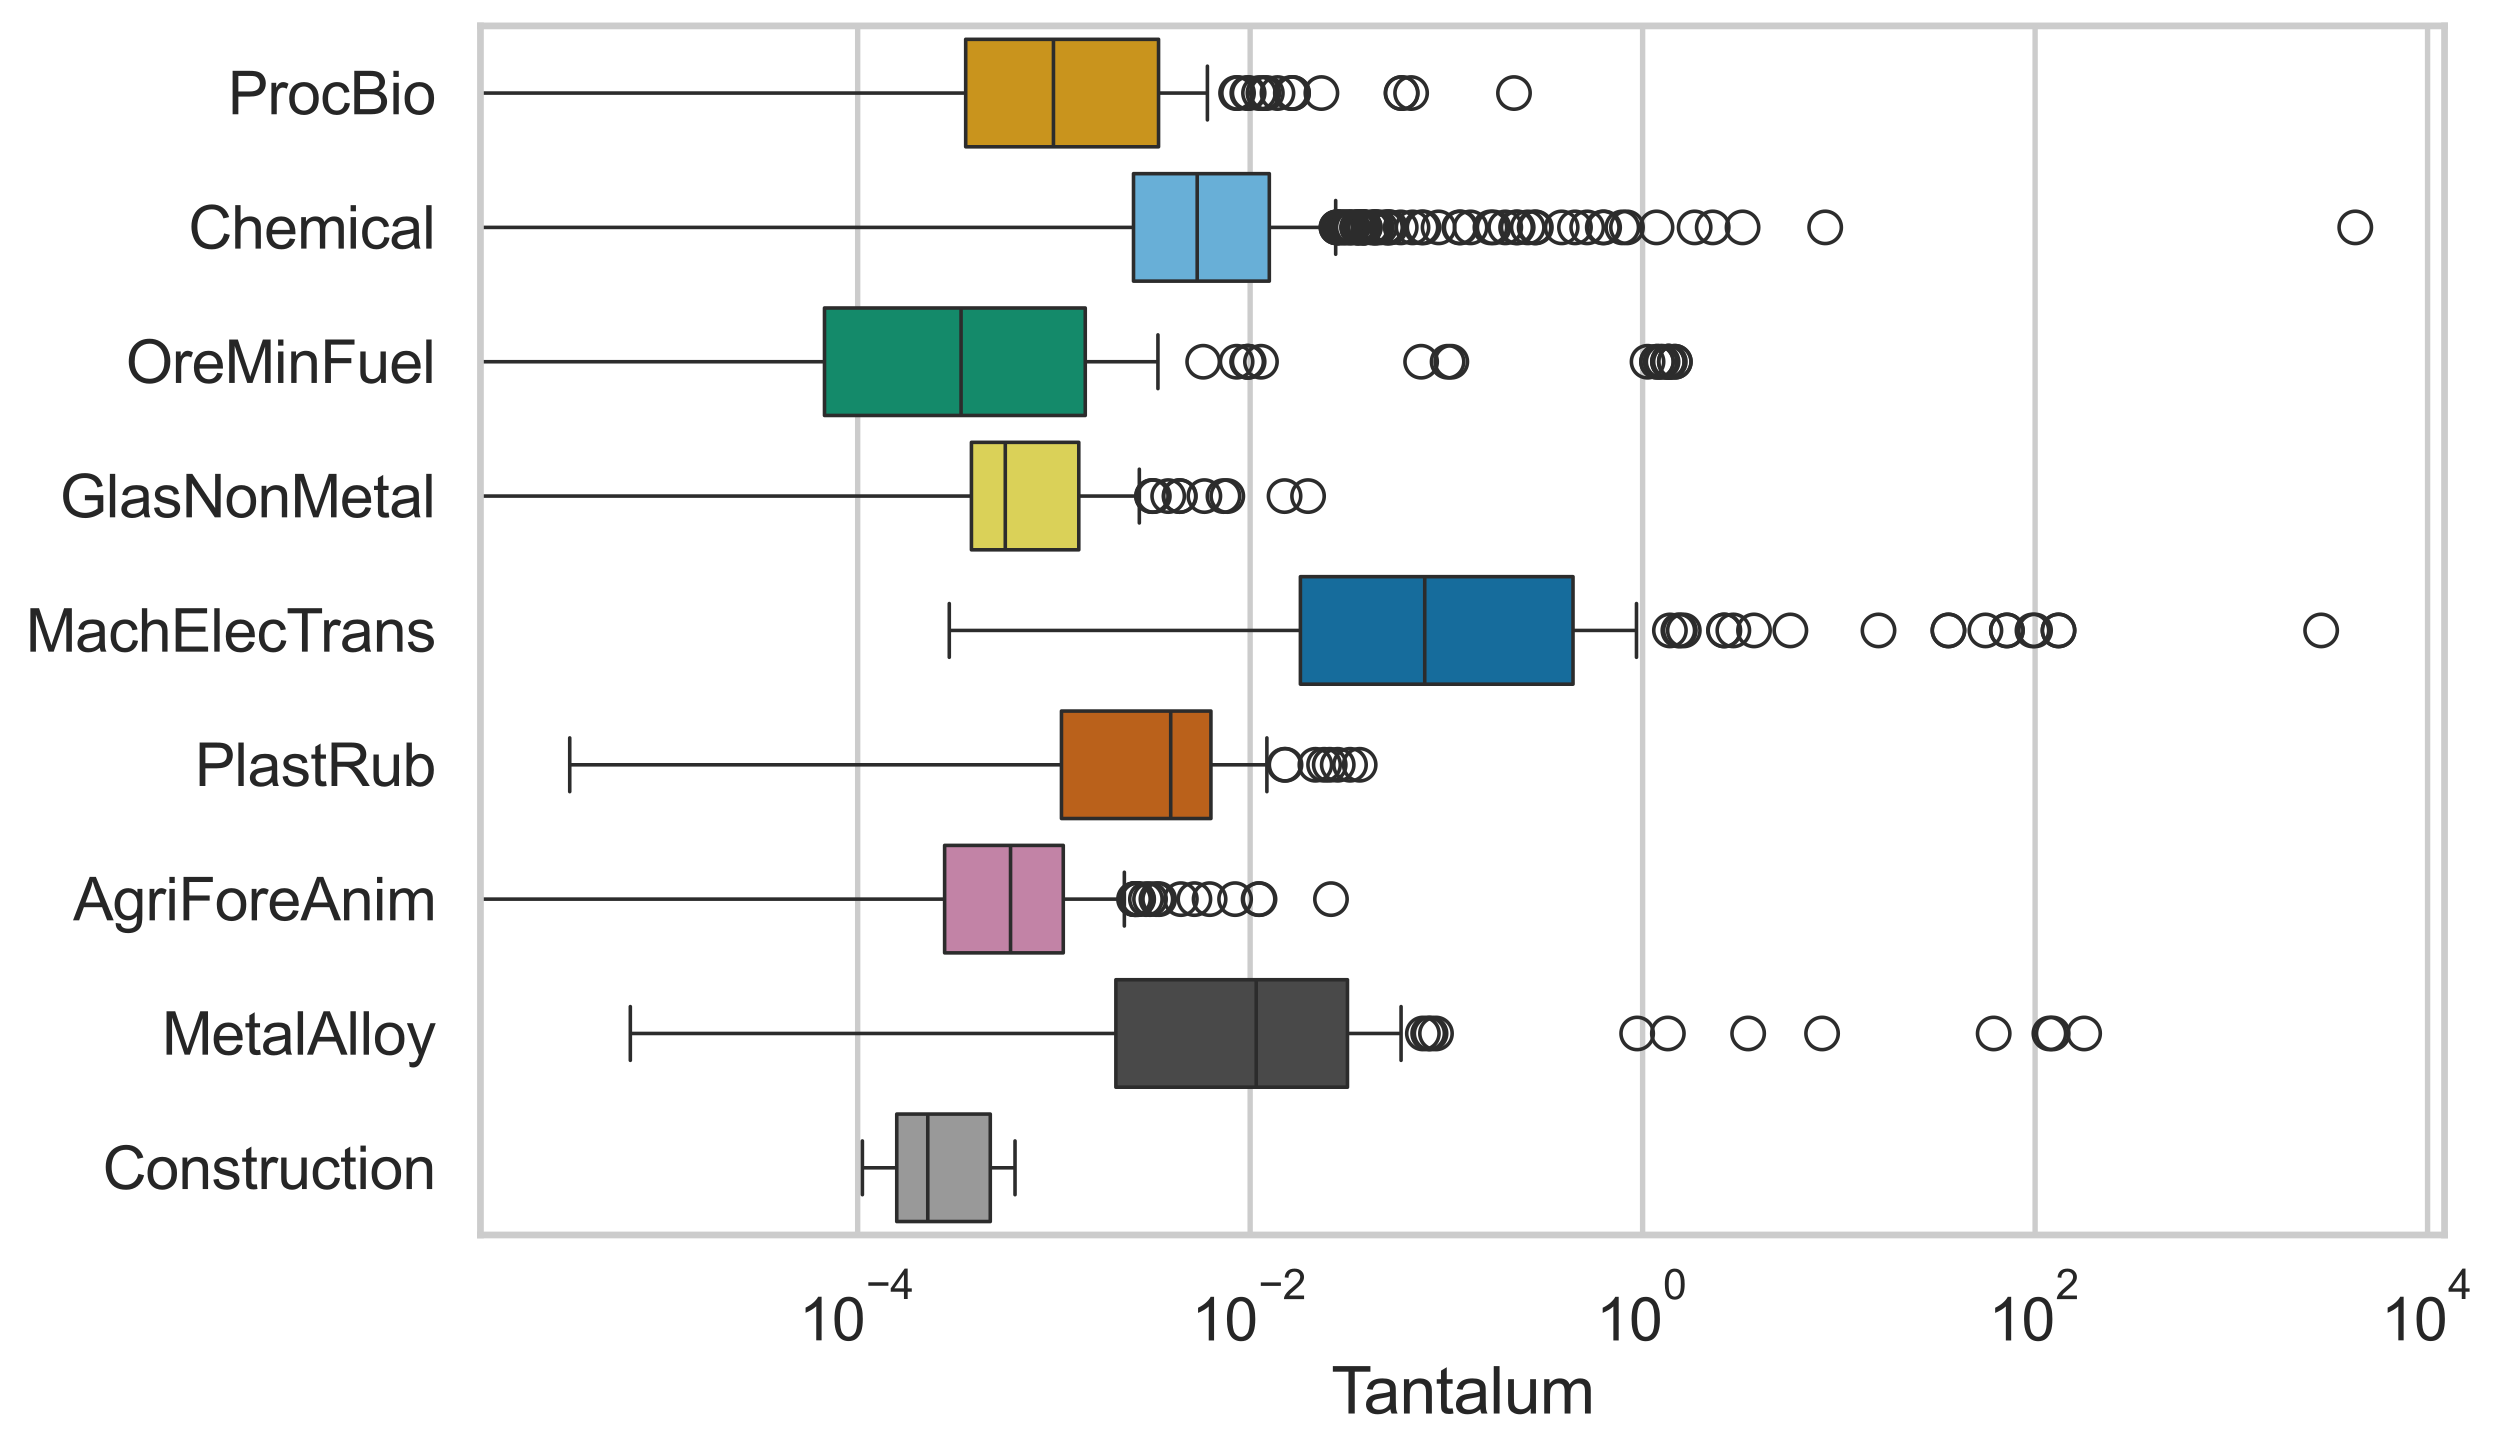 <?xml version="1.0" encoding="utf-8" standalone="no"?>
<!DOCTYPE svg PUBLIC "-//W3C//DTD SVG 1.1//EN"
  "http://www.w3.org/Graphics/SVG/1.1/DTD/svg11.dtd">
<svg xmlns:xlink="http://www.w3.org/1999/xlink" width="695.68pt" height="404.121pt" viewBox="0 0 695.68 404.121" xmlns="http://www.w3.org/2000/svg" version="1.1">
 <defs>
  <style type="text/css">*{stroke-linejoin: round; stroke-linecap: butt}</style>
 </defs>
 <g id="figure_1">
  <g id="patch_1">
   <path d="M 0 404.121 
L 695.68 404.121 
L 695.68 0 
L 0 0 
z
" style="fill: #ffffff"/>
  </g>
  <g id="axes_1">
   <g id="patch_2">
    <path d="M 133.697 343.665 
L 680.25 343.665 
L 680.25 7.2 
L 133.697 7.2 
z
" style="fill: #ffffff"/>
   </g>
   <g id="matplotlib.axis_1">
    <g id="xtick_1">
     <g id="line2d_1">
      <path d="M 238.667 343.665 
L 238.667 7.2 
" clip-path="url(#p4970cc3a38)" style="fill: none; stroke: #cccccc; stroke-width: 1.5; stroke-linecap: round"/>
     </g>
     <g id="text_1">
      <!-- $\mathdefault{10^{-4}}$ -->
      <g style="fill: #262626" transform="translate(222.332 373.015) scale(0.165 -0.165)">
       <defs>
        <path id="ArialMT-31" d="M 2384 0 
L 1822 0 
L 1822 3584 
Q 1619 3391 1289 3197 
Q 959 3003 697 2906 
L 697 3450 
Q 1169 3672 1522 3987 
Q 1875 4303 2022 4600 
L 2384 4600 
L 2384 0 
z
" transform="scale(0.016)"/>
        <path id="ArialMT-30" d="M 266 2259 
Q 266 3072 433 3567 
Q 600 4063 929 4331 
Q 1259 4600 1759 4600 
Q 2128 4600 2406 4451 
Q 2684 4303 2865 4023 
Q 3047 3744 3150 3342 
Q 3253 2941 3253 2259 
Q 3253 1453 3087 958 
Q 2922 463 2592 192 
Q 2263 -78 1759 -78 
Q 1097 -78 719 397 
Q 266 969 266 2259 
z
M 844 2259 
Q 844 1131 1108 757 
Q 1372 384 1759 384 
Q 2147 384 2411 759 
Q 2675 1134 2675 2259 
Q 2675 3391 2411 3762 
Q 2147 4134 1753 4134 
Q 1366 4134 1134 3806 
Q 844 3388 844 2259 
z
" transform="scale(0.016)"/>
        <path id="ArialMT-2212" d="M 3381 1997 
L 356 1997 
L 356 2522 
L 3381 2522 
L 3381 1997 
z
" transform="scale(0.016)"/>
        <path id="ArialMT-34" d="M 2069 0 
L 2069 1097 
L 81 1097 
L 81 1613 
L 2172 4581 
L 2631 4581 
L 2631 1613 
L 3250 1613 
L 3250 1097 
L 2631 1097 
L 2631 0 
L 2069 0 
z
M 2069 1613 
L 2069 3678 
L 634 1613 
L 2069 1613 
z
" transform="scale(0.016)"/>
       </defs>
       <use xlink:href="#ArialMT-31" transform="translate(0 0.202)"/>
       <use xlink:href="#ArialMT-30" transform="translate(55.615 0.202)"/>
       <use xlink:href="#ArialMT-2212" transform="translate(112.973 69.895) scale(0.7)"/>
       <use xlink:href="#ArialMT-34" transform="translate(153.852 69.895) scale(0.7)"/>
      </g>
     </g>
    </g>
    <g id="xtick_2">
     <g id="line2d_2">
      <path d="M 347.882 343.665 
L 347.882 7.2 
" clip-path="url(#p4970cc3a38)" style="fill: none; stroke: #cccccc; stroke-width: 1.5; stroke-linecap: round"/>
     </g>
     <g id="text_2">
      <!-- $\mathdefault{10^{-2}}$ -->
      <g style="fill: #262626" transform="translate(331.547 373.18) scale(0.165 -0.165)">
       <defs>
        <path id="ArialMT-32" d="M 3222 541 
L 3222 0 
L 194 0 
Q 188 203 259 391 
Q 375 700 629 1000 
Q 884 1300 1366 1694 
Q 2113 2306 2375 2664 
Q 2638 3022 2638 3341 
Q 2638 3675 2398 3904 
Q 2159 4134 1775 4134 
Q 1369 4134 1125 3890 
Q 881 3647 878 3216 
L 300 3275 
Q 359 3922 746 4261 
Q 1134 4600 1788 4600 
Q 2447 4600 2831 4234 
Q 3216 3869 3216 3328 
Q 3216 3053 3103 2787 
Q 2991 2522 2730 2228 
Q 2469 1934 1863 1422 
Q 1356 997 1212 845 
Q 1069 694 975 541 
L 3222 541 
z
" transform="scale(0.016)"/>
       </defs>
       <use xlink:href="#ArialMT-31" transform="translate(0 0.994)"/>
       <use xlink:href="#ArialMT-30" transform="translate(55.615 0.994)"/>
       <use xlink:href="#ArialMT-2212" transform="translate(112.973 70.688) scale(0.7)"/>
       <use xlink:href="#ArialMT-32" transform="translate(153.852 70.688) scale(0.7)"/>
      </g>
     </g>
    </g>
    <g id="xtick_3">
     <g id="line2d_3">
      <path d="M 457.097 343.665 
L 457.097 7.2 
" clip-path="url(#p4970cc3a38)" style="fill: none; stroke: #cccccc; stroke-width: 1.5; stroke-linecap: round"/>
     </g>
     <g id="text_3">
      <!-- $\mathdefault{10^{0}}$ -->
      <g style="fill: #262626" transform="translate(444.145 373.18) scale(0.165 -0.165)">
       <use xlink:href="#ArialMT-31" transform="translate(0 0.994)"/>
       <use xlink:href="#ArialMT-30" transform="translate(55.615 0.994)"/>
       <use xlink:href="#ArialMT-30" transform="translate(112.973 70.688) scale(0.7)"/>
      </g>
     </g>
    </g>
    <g id="xtick_4">
     <g id="line2d_4">
      <path d="M 566.312 343.665 
L 566.312 7.2 
" clip-path="url(#p4970cc3a38)" style="fill: none; stroke: #cccccc; stroke-width: 1.5; stroke-linecap: round"/>
     </g>
     <g id="text_4">
      <!-- $\mathdefault{10^{2}}$ -->
      <g style="fill: #262626" transform="translate(553.36 373.18) scale(0.165 -0.165)">
       <use xlink:href="#ArialMT-31" transform="translate(0 0.994)"/>
       <use xlink:href="#ArialMT-30" transform="translate(55.615 0.994)"/>
       <use xlink:href="#ArialMT-32" transform="translate(112.973 70.688) scale(0.7)"/>
      </g>
     </g>
    </g>
    <g id="xtick_5">
     <g id="line2d_5">
      <path d="M 675.527 343.665 
L 675.527 7.2 
" clip-path="url(#p4970cc3a38)" style="fill: none; stroke: #cccccc; stroke-width: 1.5; stroke-linecap: round"/>
     </g>
     <g id="text_5">
      <!-- $\mathdefault{10^{4}}$ -->
      <g style="fill: #262626" transform="translate(662.575 373.015) scale(0.165 -0.165)">
       <use xlink:href="#ArialMT-31" transform="translate(0 0.202)"/>
       <use xlink:href="#ArialMT-30" transform="translate(55.615 0.202)"/>
       <use xlink:href="#ArialMT-34" transform="translate(112.973 69.895) scale(0.7)"/>
      </g>
     </g>
    </g>
    <g id="text_6">
     <!-- Tantalum -->
     <g style="fill: #262626" transform="translate(370.462 393.344) scale(0.18 -0.18)">
      <defs>
       <path id="ArialMT-54" d="M 1659 0 
L 1659 4041 
L 150 4041 
L 150 4581 
L 3781 4581 
L 3781 4041 
L 2266 4041 
L 2266 0 
L 1659 0 
z
" transform="scale(0.016)"/>
       <path id="ArialMT-61" d="M 2588 409 
Q 2275 144 1986 34 
Q 1697 -75 1366 -75 
Q 819 -75 525 192 
Q 231 459 231 875 
Q 231 1119 342 1320 
Q 453 1522 633 1644 
Q 813 1766 1038 1828 
Q 1203 1872 1538 1913 
Q 2219 1994 2541 2106 
Q 2544 2222 2544 2253 
Q 2544 2597 2384 2738 
Q 2169 2928 1744 2928 
Q 1347 2928 1158 2789 
Q 969 2650 878 2297 
L 328 2372 
Q 403 2725 575 2942 
Q 747 3159 1072 3276 
Q 1397 3394 1825 3394 
Q 2250 3394 2515 3294 
Q 2781 3194 2906 3042 
Q 3031 2891 3081 2659 
Q 3109 2516 3109 2141 
L 3109 1391 
Q 3109 606 3145 398 
Q 3181 191 3288 0 
L 2700 0 
Q 2613 175 2588 409 
z
M 2541 1666 
Q 2234 1541 1622 1453 
Q 1275 1403 1131 1340 
Q 988 1278 909 1158 
Q 831 1038 831 891 
Q 831 666 1001 516 
Q 1172 366 1500 366 
Q 1825 366 2078 508 
Q 2331 650 2450 897 
Q 2541 1088 2541 1459 
L 2541 1666 
z
" transform="scale(0.016)"/>
       <path id="ArialMT-6e" d="M 422 0 
L 422 3319 
L 928 3319 
L 928 2847 
Q 1294 3394 1984 3394 
Q 2284 3394 2536 3286 
Q 2788 3178 2913 3003 
Q 3038 2828 3088 2588 
Q 3119 2431 3119 2041 
L 3119 0 
L 2556 0 
L 2556 2019 
Q 2556 2363 2490 2533 
Q 2425 2703 2258 2804 
Q 2091 2906 1866 2906 
Q 1506 2906 1245 2678 
Q 984 2450 984 1813 
L 984 0 
L 422 0 
z
" transform="scale(0.016)"/>
       <path id="ArialMT-74" d="M 1650 503 
L 1731 6 
Q 1494 -44 1306 -44 
Q 1000 -44 831 53 
Q 663 150 594 308 
Q 525 466 525 972 
L 525 2881 
L 113 2881 
L 113 3319 
L 525 3319 
L 525 4141 
L 1084 4478 
L 1084 3319 
L 1650 3319 
L 1650 2881 
L 1084 2881 
L 1084 941 
Q 1084 700 1114 631 
Q 1144 563 1211 522 
Q 1278 481 1403 481 
Q 1497 481 1650 503 
z
" transform="scale(0.016)"/>
       <path id="ArialMT-6c" d="M 409 0 
L 409 4581 
L 972 4581 
L 972 0 
L 409 0 
z
" transform="scale(0.016)"/>
       <path id="ArialMT-75" d="M 2597 0 
L 2597 488 
Q 2209 -75 1544 -75 
Q 1250 -75 995 37 
Q 741 150 617 320 
Q 494 491 444 738 
Q 409 903 409 1263 
L 409 3319 
L 972 3319 
L 972 1478 
Q 972 1038 1006 884 
Q 1059 663 1231 536 
Q 1403 409 1656 409 
Q 1909 409 2131 539 
Q 2353 669 2445 892 
Q 2538 1116 2538 1541 
L 2538 3319 
L 3100 3319 
L 3100 0 
L 2597 0 
z
" transform="scale(0.016)"/>
       <path id="ArialMT-6d" d="M 422 0 
L 422 3319 
L 925 3319 
L 925 2853 
Q 1081 3097 1340 3245 
Q 1600 3394 1931 3394 
Q 2300 3394 2536 3241 
Q 2772 3088 2869 2813 
Q 3263 3394 3894 3394 
Q 4388 3394 4653 3120 
Q 4919 2847 4919 2278 
L 4919 0 
L 4359 0 
L 4359 2091 
Q 4359 2428 4304 2576 
Q 4250 2725 4106 2815 
Q 3963 2906 3769 2906 
Q 3419 2906 3187 2673 
Q 2956 2441 2956 1928 
L 2956 0 
L 2394 0 
L 2394 2156 
Q 2394 2531 2256 2718 
Q 2119 2906 1806 2906 
Q 1569 2906 1367 2781 
Q 1166 2656 1075 2415 
Q 984 2175 984 1722 
L 984 0 
L 422 0 
z
" transform="scale(0.016)"/>
      </defs>
      <use xlink:href="#ArialMT-54"/>
      <use xlink:href="#ArialMT-61" transform="translate(49.959 0)"/>
      <use xlink:href="#ArialMT-6e" transform="translate(105.574 0)"/>
      <use xlink:href="#ArialMT-74" transform="translate(161.189 0)"/>
      <use xlink:href="#ArialMT-61" transform="translate(188.973 0)"/>
      <use xlink:href="#ArialMT-6c" transform="translate(244.588 0)"/>
      <use xlink:href="#ArialMT-75" transform="translate(266.805 0)"/>
      <use xlink:href="#ArialMT-6d" transform="translate(322.42 0)"/>
     </g>
    </g>
   </g>
   <g id="matplotlib.axis_2">
    <g id="ytick_1">
     <g id="text_7">
      <!-- ProcBio -->
      <g style="fill: #262626" transform="translate(63.424 31.798) scale(0.165 -0.165)">
       <defs>
        <path id="ArialMT-50" d="M 494 0 
L 494 4581 
L 2222 4581 
Q 2678 4581 2919 4538 
Q 3256 4481 3484 4323 
Q 3713 4166 3852 3881 
Q 3991 3597 3991 3256 
Q 3991 2672 3619 2267 
Q 3247 1863 2275 1863 
L 1100 1863 
L 1100 0 
L 494 0 
z
M 1100 2403 
L 2284 2403 
Q 2872 2403 3119 2622 
Q 3366 2841 3366 3238 
Q 3366 3525 3220 3729 
Q 3075 3934 2838 4000 
Q 2684 4041 2272 4041 
L 1100 4041 
L 1100 2403 
z
" transform="scale(0.016)"/>
        <path id="ArialMT-72" d="M 416 0 
L 416 3319 
L 922 3319 
L 922 2816 
Q 1116 3169 1280 3281 
Q 1444 3394 1641 3394 
Q 1925 3394 2219 3213 
L 2025 2691 
Q 1819 2813 1613 2813 
Q 1428 2813 1281 2702 
Q 1134 2591 1072 2394 
Q 978 2094 978 1738 
L 978 0 
L 416 0 
z
" transform="scale(0.016)"/>
        <path id="ArialMT-6f" d="M 213 1659 
Q 213 2581 725 3025 
Q 1153 3394 1769 3394 
Q 2453 3394 2887 2945 
Q 3322 2497 3322 1706 
Q 3322 1066 3130 698 
Q 2938 331 2570 128 
Q 2203 -75 1769 -75 
Q 1072 -75 642 372 
Q 213 819 213 1659 
z
M 791 1659 
Q 791 1022 1069 705 
Q 1347 388 1769 388 
Q 2188 388 2466 706 
Q 2744 1025 2744 1678 
Q 2744 2294 2464 2611 
Q 2184 2928 1769 2928 
Q 1347 2928 1069 2612 
Q 791 2297 791 1659 
z
" transform="scale(0.016)"/>
        <path id="ArialMT-63" d="M 2588 1216 
L 3141 1144 
Q 3050 572 2676 248 
Q 2303 -75 1759 -75 
Q 1078 -75 664 370 
Q 250 816 250 1647 
Q 250 2184 428 2587 
Q 606 2991 970 3192 
Q 1334 3394 1763 3394 
Q 2303 3394 2647 3120 
Q 2991 2847 3088 2344 
L 2541 2259 
Q 2463 2594 2264 2762 
Q 2066 2931 1784 2931 
Q 1359 2931 1093 2626 
Q 828 2322 828 1663 
Q 828 994 1084 691 
Q 1341 388 1753 388 
Q 2084 388 2306 591 
Q 2528 794 2588 1216 
z
" transform="scale(0.016)"/>
        <path id="ArialMT-42" d="M 469 0 
L 469 4581 
L 2188 4581 
Q 2713 4581 3030 4442 
Q 3347 4303 3526 4014 
Q 3706 3725 3706 3409 
Q 3706 3116 3547 2856 
Q 3388 2597 3066 2438 
Q 3481 2316 3704 2022 
Q 3928 1728 3928 1328 
Q 3928 1006 3792 729 
Q 3656 453 3456 303 
Q 3256 153 2954 76 
Q 2653 0 2216 0 
L 469 0 
z
M 1075 2656 
L 2066 2656 
Q 2469 2656 2644 2709 
Q 2875 2778 2992 2937 
Q 3109 3097 3109 3338 
Q 3109 3566 3000 3739 
Q 2891 3913 2687 3977 
Q 2484 4041 1991 4041 
L 1075 4041 
L 1075 2656 
z
M 1075 541 
L 2216 541 
Q 2509 541 2628 563 
Q 2838 600 2978 687 
Q 3119 775 3209 942 
Q 3300 1109 3300 1328 
Q 3300 1584 3169 1773 
Q 3038 1963 2805 2039 
Q 2572 2116 2134 2116 
L 1075 2116 
L 1075 541 
z
" transform="scale(0.016)"/>
        <path id="ArialMT-69" d="M 425 3934 
L 425 4581 
L 988 4581 
L 988 3934 
L 425 3934 
z
M 425 0 
L 425 3319 
L 988 3319 
L 988 0 
L 425 0 
z
" transform="scale(0.016)"/>
       </defs>
       <use xlink:href="#ArialMT-50"/>
       <use xlink:href="#ArialMT-72" transform="translate(66.699 0)"/>
       <use xlink:href="#ArialMT-6f" transform="translate(100 0)"/>
       <use xlink:href="#ArialMT-63" transform="translate(155.615 0)"/>
       <use xlink:href="#ArialMT-42" transform="translate(205.615 0)"/>
       <use xlink:href="#ArialMT-69" transform="translate(272.314 0)"/>
       <use xlink:href="#ArialMT-6f" transform="translate(294.531 0)"/>
      </g>
     </g>
    </g>
    <g id="ytick_2">
     <g id="text_8">
      <!-- Chemical -->
      <g style="fill: #262626" transform="translate(52.428 69.183) scale(0.165 -0.165)">
       <defs>
        <path id="ArialMT-43" d="M 3763 1606 
L 4369 1453 
Q 4178 706 3683 314 
Q 3188 -78 2472 -78 
Q 1731 -78 1267 223 
Q 803 525 561 1097 
Q 319 1669 319 2325 
Q 319 3041 592 3573 
Q 866 4106 1370 4382 
Q 1875 4659 2481 4659 
Q 3169 4659 3637 4309 
Q 4106 3959 4291 3325 
L 3694 3184 
Q 3534 3684 3231 3912 
Q 2928 4141 2469 4141 
Q 1941 4141 1586 3887 
Q 1231 3634 1087 3207 
Q 944 2781 944 2328 
Q 944 1744 1114 1308 
Q 1284 872 1643 656 
Q 2003 441 2422 441 
Q 2931 441 3284 734 
Q 3638 1028 3763 1606 
z
" transform="scale(0.016)"/>
        <path id="ArialMT-68" d="M 422 0 
L 422 4581 
L 984 4581 
L 984 2938 
Q 1378 3394 1978 3394 
Q 2347 3394 2619 3248 
Q 2891 3103 3008 2847 
Q 3125 2591 3125 2103 
L 3125 0 
L 2563 0 
L 2563 2103 
Q 2563 2525 2380 2717 
Q 2197 2909 1863 2909 
Q 1613 2909 1392 2779 
Q 1172 2650 1078 2428 
Q 984 2206 984 1816 
L 984 0 
L 422 0 
z
" transform="scale(0.016)"/>
        <path id="ArialMT-65" d="M 2694 1069 
L 3275 997 
Q 3138 488 2766 206 
Q 2394 -75 1816 -75 
Q 1088 -75 661 373 
Q 234 822 234 1631 
Q 234 2469 665 2931 
Q 1097 3394 1784 3394 
Q 2450 3394 2872 2941 
Q 3294 2488 3294 1666 
Q 3294 1616 3291 1516 
L 816 1516 
Q 847 969 1125 678 
Q 1403 388 1819 388 
Q 2128 388 2347 550 
Q 2566 713 2694 1069 
z
M 847 1978 
L 2700 1978 
Q 2663 2397 2488 2606 
Q 2219 2931 1791 2931 
Q 1403 2931 1139 2672 
Q 875 2413 847 1978 
z
" transform="scale(0.016)"/>
       </defs>
       <use xlink:href="#ArialMT-43"/>
       <use xlink:href="#ArialMT-68" transform="translate(72.217 0)"/>
       <use xlink:href="#ArialMT-65" transform="translate(127.832 0)"/>
       <use xlink:href="#ArialMT-6d" transform="translate(183.447 0)"/>
       <use xlink:href="#ArialMT-69" transform="translate(266.748 0)"/>
       <use xlink:href="#ArialMT-63" transform="translate(288.965 0)"/>
       <use xlink:href="#ArialMT-61" transform="translate(338.965 0)"/>
       <use xlink:href="#ArialMT-6c" transform="translate(394.58 0)"/>
      </g>
     </g>
    </g>
    <g id="ytick_3">
     <g id="text_9">
      <!-- OreMinFuel -->
      <g style="fill: #262626" transform="translate(35.013 106.568) scale(0.165 -0.165)">
       <defs>
        <path id="ArialMT-4f" d="M 309 2231 
Q 309 3372 921 4017 
Q 1534 4663 2503 4663 
Q 3138 4663 3647 4359 
Q 4156 4056 4423 3514 
Q 4691 2972 4691 2284 
Q 4691 1588 4409 1038 
Q 4128 488 3612 205 
Q 3097 -78 2500 -78 
Q 1853 -78 1343 234 
Q 834 547 571 1087 
Q 309 1628 309 2231 
z
M 934 2222 
Q 934 1394 1379 917 
Q 1825 441 2497 441 
Q 3181 441 3623 922 
Q 4066 1403 4066 2288 
Q 4066 2847 3877 3264 
Q 3688 3681 3323 3911 
Q 2959 4141 2506 4141 
Q 1863 4141 1398 3698 
Q 934 3256 934 2222 
z
" transform="scale(0.016)"/>
        <path id="ArialMT-4d" d="M 475 0 
L 475 4581 
L 1388 4581 
L 2472 1338 
Q 2622 884 2691 659 
Q 2769 909 2934 1394 
L 4031 4581 
L 4847 4581 
L 4847 0 
L 4263 0 
L 4263 3834 
L 2931 0 
L 2384 0 
L 1059 3900 
L 1059 0 
L 475 0 
z
" transform="scale(0.016)"/>
        <path id="ArialMT-46" d="M 525 0 
L 525 4581 
L 3616 4581 
L 3616 4041 
L 1131 4041 
L 1131 2622 
L 3281 2622 
L 3281 2081 
L 1131 2081 
L 1131 0 
L 525 0 
z
" transform="scale(0.016)"/>
       </defs>
       <use xlink:href="#ArialMT-4f"/>
       <use xlink:href="#ArialMT-72" transform="translate(77.783 0)"/>
       <use xlink:href="#ArialMT-65" transform="translate(111.084 0)"/>
       <use xlink:href="#ArialMT-4d" transform="translate(166.699 0)"/>
       <use xlink:href="#ArialMT-69" transform="translate(250 0)"/>
       <use xlink:href="#ArialMT-6e" transform="translate(272.217 0)"/>
       <use xlink:href="#ArialMT-46" transform="translate(327.832 0)"/>
       <use xlink:href="#ArialMT-75" transform="translate(388.916 0)"/>
       <use xlink:href="#ArialMT-65" transform="translate(444.531 0)"/>
       <use xlink:href="#ArialMT-6c" transform="translate(500.146 0)"/>
      </g>
     </g>
    </g>
    <g id="ytick_4">
     <g id="text_10">
      <!-- GlasNonMetal -->
      <g style="fill: #262626" transform="translate(16.659 143.953) scale(0.165 -0.165)">
       <defs>
        <path id="ArialMT-47" d="M 2638 1797 
L 2638 2334 
L 4578 2338 
L 4578 638 
Q 4131 281 3656 101 
Q 3181 -78 2681 -78 
Q 2006 -78 1454 211 
Q 903 500 622 1047 
Q 341 1594 341 2269 
Q 341 2938 620 3517 
Q 900 4097 1425 4378 
Q 1950 4659 2634 4659 
Q 3131 4659 3532 4498 
Q 3934 4338 4162 4050 
Q 4391 3763 4509 3300 
L 3963 3150 
Q 3859 3500 3706 3700 
Q 3553 3900 3268 4020 
Q 2984 4141 2638 4141 
Q 2222 4141 1919 4014 
Q 1616 3888 1430 3681 
Q 1244 3475 1141 3228 
Q 966 2803 966 2306 
Q 966 1694 1177 1281 
Q 1388 869 1791 669 
Q 2194 469 2647 469 
Q 3041 469 3416 620 
Q 3791 772 3984 944 
L 3984 1797 
L 2638 1797 
z
" transform="scale(0.016)"/>
        <path id="ArialMT-73" d="M 197 991 
L 753 1078 
Q 800 744 1014 566 
Q 1228 388 1613 388 
Q 2000 388 2187 545 
Q 2375 703 2375 916 
Q 2375 1106 2209 1216 
Q 2094 1291 1634 1406 
Q 1016 1563 777 1677 
Q 538 1791 414 1992 
Q 291 2194 291 2438 
Q 291 2659 392 2848 
Q 494 3038 669 3163 
Q 800 3259 1026 3326 
Q 1253 3394 1513 3394 
Q 1903 3394 2198 3281 
Q 2494 3169 2634 2976 
Q 2775 2784 2828 2463 
L 2278 2388 
Q 2241 2644 2061 2787 
Q 1881 2931 1553 2931 
Q 1166 2931 1000 2803 
Q 834 2675 834 2503 
Q 834 2394 903 2306 
Q 972 2216 1119 2156 
Q 1203 2125 1616 2013 
Q 2213 1853 2448 1751 
Q 2684 1650 2818 1456 
Q 2953 1263 2953 975 
Q 2953 694 2789 445 
Q 2625 197 2315 61 
Q 2006 -75 1616 -75 
Q 969 -75 630 194 
Q 291 463 197 991 
z
" transform="scale(0.016)"/>
        <path id="ArialMT-4e" d="M 488 0 
L 488 4581 
L 1109 4581 
L 3516 984 
L 3516 4581 
L 4097 4581 
L 4097 0 
L 3475 0 
L 1069 3600 
L 1069 0 
L 488 0 
z
" transform="scale(0.016)"/>
       </defs>
       <use xlink:href="#ArialMT-47"/>
       <use xlink:href="#ArialMT-6c" transform="translate(77.783 0)"/>
       <use xlink:href="#ArialMT-61" transform="translate(100 0)"/>
       <use xlink:href="#ArialMT-73" transform="translate(155.615 0)"/>
       <use xlink:href="#ArialMT-4e" transform="translate(205.615 0)"/>
       <use xlink:href="#ArialMT-6f" transform="translate(277.832 0)"/>
       <use xlink:href="#ArialMT-6e" transform="translate(333.447 0)"/>
       <use xlink:href="#ArialMT-4d" transform="translate(389.062 0)"/>
       <use xlink:href="#ArialMT-65" transform="translate(472.363 0)"/>
       <use xlink:href="#ArialMT-74" transform="translate(527.979 0)"/>
       <use xlink:href="#ArialMT-61" transform="translate(555.762 0)"/>
       <use xlink:href="#ArialMT-6c" transform="translate(611.377 0)"/>
      </g>
     </g>
    </g>
    <g id="ytick_5">
     <g id="text_11">
      <!-- MachElecTrans -->
      <g style="fill: #262626" transform="translate(7.2 181.337) scale(0.165 -0.165)">
       <defs>
        <path id="ArialMT-45" d="M 506 0 
L 506 4581 
L 3819 4581 
L 3819 4041 
L 1113 4041 
L 1113 2638 
L 3647 2638 
L 3647 2100 
L 1113 2100 
L 1113 541 
L 3925 541 
L 3925 0 
L 506 0 
z
" transform="scale(0.016)"/>
       </defs>
       <use xlink:href="#ArialMT-4d"/>
       <use xlink:href="#ArialMT-61" transform="translate(83.301 0)"/>
       <use xlink:href="#ArialMT-63" transform="translate(138.916 0)"/>
       <use xlink:href="#ArialMT-68" transform="translate(188.916 0)"/>
       <use xlink:href="#ArialMT-45" transform="translate(244.531 0)"/>
       <use xlink:href="#ArialMT-6c" transform="translate(311.23 0)"/>
       <use xlink:href="#ArialMT-65" transform="translate(333.447 0)"/>
       <use xlink:href="#ArialMT-63" transform="translate(389.062 0)"/>
       <use xlink:href="#ArialMT-54" transform="translate(439.062 0)"/>
       <use xlink:href="#ArialMT-72" transform="translate(496.396 0)"/>
       <use xlink:href="#ArialMT-61" transform="translate(529.697 0)"/>
       <use xlink:href="#ArialMT-6e" transform="translate(585.312 0)"/>
       <use xlink:href="#ArialMT-73" transform="translate(640.928 0)"/>
      </g>
     </g>
    </g>
    <g id="ytick_6">
     <g id="text_12">
      <!-- PlastRub -->
      <g style="fill: #262626" transform="translate(54.248 218.722) scale(0.165 -0.165)">
       <defs>
        <path id="ArialMT-52" d="M 503 0 
L 503 4581 
L 2534 4581 
Q 3147 4581 3465 4457 
Q 3784 4334 3975 4021 
Q 4166 3709 4166 3331 
Q 4166 2844 3850 2509 
Q 3534 2175 2875 2084 
Q 3116 1969 3241 1856 
Q 3506 1613 3744 1247 
L 4541 0 
L 3778 0 
L 3172 953 
Q 2906 1366 2734 1584 
Q 2563 1803 2427 1890 
Q 2291 1978 2150 2013 
Q 2047 2034 1813 2034 
L 1109 2034 
L 1109 0 
L 503 0 
z
M 1109 2559 
L 2413 2559 
Q 2828 2559 3062 2645 
Q 3297 2731 3419 2920 
Q 3541 3109 3541 3331 
Q 3541 3656 3305 3865 
Q 3069 4075 2559 4075 
L 1109 4075 
L 1109 2559 
z
" transform="scale(0.016)"/>
        <path id="ArialMT-62" d="M 941 0 
L 419 0 
L 419 4581 
L 981 4581 
L 981 2947 
Q 1338 3394 1891 3394 
Q 2197 3394 2470 3270 
Q 2744 3147 2920 2923 
Q 3097 2700 3197 2384 
Q 3297 2069 3297 1709 
Q 3297 856 2875 390 
Q 2453 -75 1863 -75 
Q 1275 -75 941 416 
L 941 0 
z
M 934 1684 
Q 934 1088 1097 822 
Q 1363 388 1816 388 
Q 2184 388 2453 708 
Q 2722 1028 2722 1663 
Q 2722 2313 2464 2622 
Q 2206 2931 1841 2931 
Q 1472 2931 1203 2611 
Q 934 2291 934 1684 
z
" transform="scale(0.016)"/>
       </defs>
       <use xlink:href="#ArialMT-50"/>
       <use xlink:href="#ArialMT-6c" transform="translate(66.699 0)"/>
       <use xlink:href="#ArialMT-61" transform="translate(88.916 0)"/>
       <use xlink:href="#ArialMT-73" transform="translate(144.531 0)"/>
       <use xlink:href="#ArialMT-74" transform="translate(194.531 0)"/>
       <use xlink:href="#ArialMT-52" transform="translate(222.314 0)"/>
       <use xlink:href="#ArialMT-75" transform="translate(294.531 0)"/>
       <use xlink:href="#ArialMT-62" transform="translate(350.146 0)"/>
      </g>
     </g>
    </g>
    <g id="ytick_7">
     <g id="text_13">
      <!-- AgriForeAnim -->
      <g style="fill: #262626" transform="translate(20.341 256.107) scale(0.165 -0.165)">
       <defs>
        <path id="ArialMT-41" d="M -9 0 
L 1750 4581 
L 2403 4581 
L 4278 0 
L 3588 0 
L 3053 1388 
L 1138 1388 
L 634 0 
L -9 0 
z
M 1313 1881 
L 2866 1881 
L 2388 3150 
Q 2169 3728 2063 4100 
Q 1975 3659 1816 3225 
L 1313 1881 
z
" transform="scale(0.016)"/>
        <path id="ArialMT-67" d="M 319 -275 
L 866 -356 
Q 900 -609 1056 -725 
Q 1266 -881 1628 -881 
Q 2019 -881 2231 -725 
Q 2444 -569 2519 -288 
Q 2563 -116 2559 434 
Q 2191 0 1641 0 
Q 956 0 581 494 
Q 206 988 206 1678 
Q 206 2153 378 2554 
Q 550 2956 876 3175 
Q 1203 3394 1644 3394 
Q 2231 3394 2613 2919 
L 2613 3319 
L 3131 3319 
L 3131 450 
Q 3131 -325 2973 -648 
Q 2816 -972 2473 -1159 
Q 2131 -1347 1631 -1347 
Q 1038 -1347 672 -1080 
Q 306 -813 319 -275 
z
M 784 1719 
Q 784 1066 1043 766 
Q 1303 466 1694 466 
Q 2081 466 2343 764 
Q 2606 1063 2606 1700 
Q 2606 2309 2336 2618 
Q 2066 2928 1684 2928 
Q 1309 2928 1046 2623 
Q 784 2319 784 1719 
z
" transform="scale(0.016)"/>
       </defs>
       <use xlink:href="#ArialMT-41"/>
       <use xlink:href="#ArialMT-67" transform="translate(66.699 0)"/>
       <use xlink:href="#ArialMT-72" transform="translate(122.314 0)"/>
       <use xlink:href="#ArialMT-69" transform="translate(155.615 0)"/>
       <use xlink:href="#ArialMT-46" transform="translate(177.832 0)"/>
       <use xlink:href="#ArialMT-6f" transform="translate(238.916 0)"/>
       <use xlink:href="#ArialMT-72" transform="translate(294.531 0)"/>
       <use xlink:href="#ArialMT-65" transform="translate(327.832 0)"/>
       <use xlink:href="#ArialMT-41" transform="translate(383.447 0)"/>
       <use xlink:href="#ArialMT-6e" transform="translate(450.146 0)"/>
       <use xlink:href="#ArialMT-69" transform="translate(505.762 0)"/>
       <use xlink:href="#ArialMT-6d" transform="translate(527.979 0)"/>
      </g>
     </g>
    </g>
    <g id="ytick_8">
     <g id="text_14">
      <!-- MetalAlloy -->
      <g style="fill: #262626" transform="translate(45.088 293.492) scale(0.165 -0.165)">
       <defs>
        <path id="ArialMT-79" d="M 397 -1278 
L 334 -750 
Q 519 -800 656 -800 
Q 844 -800 956 -737 
Q 1069 -675 1141 -563 
Q 1194 -478 1313 -144 
Q 1328 -97 1363 -6 
L 103 3319 
L 709 3319 
L 1400 1397 
Q 1534 1031 1641 628 
Q 1738 1016 1872 1384 
L 2581 3319 
L 3144 3319 
L 1881 -56 
Q 1678 -603 1566 -809 
Q 1416 -1088 1222 -1217 
Q 1028 -1347 759 -1347 
Q 597 -1347 397 -1278 
z
" transform="scale(0.016)"/>
       </defs>
       <use xlink:href="#ArialMT-4d"/>
       <use xlink:href="#ArialMT-65" transform="translate(83.301 0)"/>
       <use xlink:href="#ArialMT-74" transform="translate(138.916 0)"/>
       <use xlink:href="#ArialMT-61" transform="translate(166.699 0)"/>
       <use xlink:href="#ArialMT-6c" transform="translate(222.314 0)"/>
       <use xlink:href="#ArialMT-41" transform="translate(244.531 0)"/>
       <use xlink:href="#ArialMT-6c" transform="translate(311.23 0)"/>
       <use xlink:href="#ArialMT-6c" transform="translate(333.447 0)"/>
       <use xlink:href="#ArialMT-6f" transform="translate(355.664 0)"/>
       <use xlink:href="#ArialMT-79" transform="translate(411.279 0)"/>
      </g>
     </g>
    </g>
    <g id="ytick_9">
     <g id="text_15">
      <!-- Construction -->
      <g style="fill: #262626" transform="translate(28.575 330.877) scale(0.165 -0.165)">
       <use xlink:href="#ArialMT-43"/>
       <use xlink:href="#ArialMT-6f" transform="translate(72.217 0)"/>
       <use xlink:href="#ArialMT-6e" transform="translate(127.832 0)"/>
       <use xlink:href="#ArialMT-73" transform="translate(183.447 0)"/>
       <use xlink:href="#ArialMT-74" transform="translate(233.447 0)"/>
       <use xlink:href="#ArialMT-72" transform="translate(261.23 0)"/>
       <use xlink:href="#ArialMT-75" transform="translate(294.531 0)"/>
       <use xlink:href="#ArialMT-63" transform="translate(350.146 0)"/>
       <use xlink:href="#ArialMT-74" transform="translate(400.146 0)"/>
       <use xlink:href="#ArialMT-69" transform="translate(427.93 0)"/>
       <use xlink:href="#ArialMT-6f" transform="translate(450.146 0)"/>
       <use xlink:href="#ArialMT-6e" transform="translate(505.762 0)"/>
      </g>
     </g>
    </g>
   </g>
   <g id="patch_3">
    <path d="M 268.724 10.938 
L 268.724 40.846 
L 322.391 40.846 
L 322.391 10.938 
L 268.724 10.938 
z
" clip-path="url(#p4970cc3a38)" style="fill: #c9941d; stroke: #2c2c2c; stroke-linejoin: miter"/>
   </g>
   <g id="line2d_6">
    <path d="M 268.724 25.892 
L -1 25.892 
" clip-path="url(#p4970cc3a38)" style="fill: none; stroke: #2c2c2c"/>
   </g>
   <g id="line2d_7">
    <path d="M 322.391 25.892 
L 335.987 25.892 
" clip-path="url(#p4970cc3a38)" style="fill: none; stroke: #2c2c2c"/>
   </g>
   <g id="line2d_8">
    <path clip-path="url(#p4970cc3a38)" style="fill: none; stroke: #2c2c2c; stroke-linecap: round"/>
   </g>
   <g id="line2d_9">
    <path d="M 335.987 18.415 
L 335.987 33.369 
" clip-path="url(#p4970cc3a38)" style="fill: none; stroke: #2c2c2c; stroke-linecap: round"/>
   </g>
   <g id="line2d_10">
    <defs>
     <path id="m4f33359214" d="M 0 4.5 
C 1.193 4.5 2.338 4.026 3.182 3.182 
C 4.026 2.338 4.5 1.193 4.5 0 
C 4.5 -1.193 4.026 -2.338 3.182 -3.182 
C 2.338 -4.026 1.193 -4.5 0 -4.5 
C -1.193 -4.5 -2.338 -4.026 -3.182 -3.182 
C -4.026 -2.338 -4.5 -1.193 -4.5 0 
C -4.5 1.193 -4.026 2.338 -3.182 3.182 
C -2.338 4.026 -1.193 4.5 0 4.5 
z
" style="stroke: #2c2c2c"/>
    </defs>
    <g clip-path="url(#p4970cc3a38)">
     <use xlink:href="#m4f33359214" x="389.995" y="25.892" style="fill-opacity: 0; stroke: #2c2c2c"/>
     <use xlink:href="#m4f33359214" x="359.796" y="25.892" style="fill-opacity: 0; stroke: #2c2c2c"/>
     <use xlink:href="#m4f33359214" x="392.672" y="25.892" style="fill-opacity: 0; stroke: #2c2c2c"/>
     <use xlink:href="#m4f33359214" x="421.302" y="25.892" style="fill-opacity: 0; stroke: #2c2c2c"/>
     <use xlink:href="#m4f33359214" x="347.461" y="25.892" style="fill-opacity: 0; stroke: #2c2c2c"/>
     <use xlink:href="#m4f33359214" x="390.066" y="25.892" style="fill-opacity: 0; stroke: #2c2c2c"/>
     <use xlink:href="#m4f33359214" x="351.571" y="25.892" style="fill-opacity: 0; stroke: #2c2c2c"/>
     <use xlink:href="#m4f33359214" x="350.348" y="25.892" style="fill-opacity: 0; stroke: #2c2c2c"/>
     <use xlink:href="#m4f33359214" x="352.526" y="25.892" style="fill-opacity: 0; stroke: #2c2c2c"/>
     <use xlink:href="#m4f33359214" x="347.09" y="25.892" style="fill-opacity: 0; stroke: #2c2c2c"/>
     <use xlink:href="#m4f33359214" x="359.202" y="25.892" style="fill-opacity: 0; stroke: #2c2c2c"/>
     <use xlink:href="#m4f33359214" x="359.826" y="25.892" style="fill-opacity: 0; stroke: #2c2c2c"/>
     <use xlink:href="#m4f33359214" x="343.971" y="25.892" style="fill-opacity: 0; stroke: #2c2c2c"/>
     <use xlink:href="#m4f33359214" x="344.506" y="25.892" style="fill-opacity: 0; stroke: #2c2c2c"/>
     <use xlink:href="#m4f33359214" x="367.705" y="25.892" style="fill-opacity: 0; stroke: #2c2c2c"/>
     <use xlink:href="#m4f33359214" x="355.487" y="25.892" style="fill-opacity: 0; stroke: #2c2c2c"/>
    </g>
   </g>
   <g id="patch_4">
    <path d="M 315.425 48.323 
L 315.425 78.231 
L 353.215 78.231 
L 353.215 48.323 
L 315.425 48.323 
z
" clip-path="url(#p4970cc3a38)" style="fill: #68afd7; stroke: #2c2c2c; stroke-linejoin: miter"/>
   </g>
   <g id="line2d_11">
    <path d="M 315.425 63.277 
L -1 63.277 
" clip-path="url(#p4970cc3a38)" style="fill: none; stroke: #2c2c2c"/>
   </g>
   <g id="line2d_12">
    <path d="M 353.215 63.277 
L 371.682 63.277 
" clip-path="url(#p4970cc3a38)" style="fill: none; stroke: #2c2c2c"/>
   </g>
   <g id="line2d_13">
    <path clip-path="url(#p4970cc3a38)" style="fill: none; stroke: #2c2c2c; stroke-linecap: round"/>
   </g>
   <g id="line2d_14">
    <path d="M 371.682 55.8 
L 371.682 70.754 
" clip-path="url(#p4970cc3a38)" style="fill: none; stroke: #2c2c2c; stroke-linecap: round"/>
   </g>
   <g id="line2d_15">
    <g clip-path="url(#p4970cc3a38)">
     <use xlink:href="#m4f33359214" x="379.371" y="63.277" style="fill-opacity: 0; stroke: #2c2c2c"/>
     <use xlink:href="#m4f33359214" x="384.02" y="63.277" style="fill-opacity: 0; stroke: #2c2c2c"/>
     <use xlink:href="#m4f33359214" x="434.57" y="63.277" style="fill-opacity: 0; stroke: #2c2c2c"/>
     <use xlink:href="#m4f33359214" x="386.894" y="63.277" style="fill-opacity: 0; stroke: #2c2c2c"/>
     <use xlink:href="#m4f33359214" x="378.36" y="63.277" style="fill-opacity: 0; stroke: #2c2c2c"/>
     <use xlink:href="#m4f33359214" x="507.899" y="63.277" style="fill-opacity: 0; stroke: #2c2c2c"/>
     <use xlink:href="#m4f33359214" x="395.557" y="63.277" style="fill-opacity: 0; stroke: #2c2c2c"/>
     <use xlink:href="#m4f33359214" x="425.117" y="63.277" style="fill-opacity: 0; stroke: #2c2c2c"/>
     <use xlink:href="#m4f33359214" x="371.896" y="63.277" style="fill-opacity: 0; stroke: #2c2c2c"/>
     <use xlink:href="#m4f33359214" x="421.889" y="63.277" style="fill-opacity: 0; stroke: #2c2c2c"/>
     <use xlink:href="#m4f33359214" x="655.407" y="63.277" style="fill-opacity: 0; stroke: #2c2c2c"/>
     <use xlink:href="#m4f33359214" x="422.331" y="63.277" style="fill-opacity: 0; stroke: #2c2c2c"/>
     <use xlink:href="#m4f33359214" x="377.818" y="63.277" style="fill-opacity: 0; stroke: #2c2c2c"/>
     <use xlink:href="#m4f33359214" x="415.615" y="63.277" style="fill-opacity: 0; stroke: #2c2c2c"/>
     <use xlink:href="#m4f33359214" x="379.56" y="63.277" style="fill-opacity: 0; stroke: #2c2c2c"/>
     <use xlink:href="#m4f33359214" x="375.304" y="63.277" style="fill-opacity: 0; stroke: #2c2c2c"/>
     <use xlink:href="#m4f33359214" x="377.992" y="63.277" style="fill-opacity: 0; stroke: #2c2c2c"/>
     <use xlink:href="#m4f33359214" x="409.214" y="63.277" style="fill-opacity: 0; stroke: #2c2c2c"/>
     <use xlink:href="#m4f33359214" x="377.791" y="63.277" style="fill-opacity: 0; stroke: #2c2c2c"/>
     <use xlink:href="#m4f33359214" x="427.054" y="63.277" style="fill-opacity: 0; stroke: #2c2c2c"/>
     <use xlink:href="#m4f33359214" x="451.437" y="63.277" style="fill-opacity: 0; stroke: #2c2c2c"/>
     <use xlink:href="#m4f33359214" x="427.386" y="63.277" style="fill-opacity: 0; stroke: #2c2c2c"/>
     <use xlink:href="#m4f33359214" x="379.797" y="63.277" style="fill-opacity: 0; stroke: #2c2c2c"/>
     <use xlink:href="#m4f33359214" x="400.319" y="63.277" style="fill-opacity: 0; stroke: #2c2c2c"/>
     <use xlink:href="#m4f33359214" x="452.74" y="63.277" style="fill-opacity: 0; stroke: #2c2c2c"/>
     <use xlink:href="#m4f33359214" x="393.067" y="63.277" style="fill-opacity: 0; stroke: #2c2c2c"/>
     <use xlink:href="#m4f33359214" x="382.601" y="63.277" style="fill-opacity: 0; stroke: #2c2c2c"/>
     <use xlink:href="#m4f33359214" x="377.794" y="63.277" style="fill-opacity: 0; stroke: #2c2c2c"/>
     <use xlink:href="#m4f33359214" x="375.6" y="63.277" style="fill-opacity: 0; stroke: #2c2c2c"/>
     <use xlink:href="#m4f33359214" x="373.853" y="63.277" style="fill-opacity: 0; stroke: #2c2c2c"/>
     <use xlink:href="#m4f33359214" x="379.299" y="63.277" style="fill-opacity: 0; stroke: #2c2c2c"/>
     <use xlink:href="#m4f33359214" x="379.435" y="63.277" style="fill-opacity: 0; stroke: #2c2c2c"/>
     <use xlink:href="#m4f33359214" x="389.782" y="63.277" style="fill-opacity: 0; stroke: #2c2c2c"/>
     <use xlink:href="#m4f33359214" x="460.961" y="63.277" style="fill-opacity: 0; stroke: #2c2c2c"/>
     <use xlink:href="#m4f33359214" x="441.666" y="63.277" style="fill-opacity: 0; stroke: #2c2c2c"/>
     <use xlink:href="#m4f33359214" x="372.181" y="63.277" style="fill-opacity: 0; stroke: #2c2c2c"/>
     <use xlink:href="#m4f33359214" x="379.068" y="63.277" style="fill-opacity: 0; stroke: #2c2c2c"/>
     <use xlink:href="#m4f33359214" x="376.43" y="63.277" style="fill-opacity: 0; stroke: #2c2c2c"/>
     <use xlink:href="#m4f33359214" x="414.749" y="63.277" style="fill-opacity: 0; stroke: #2c2c2c"/>
     <use xlink:href="#m4f33359214" x="371.926" y="63.277" style="fill-opacity: 0; stroke: #2c2c2c"/>
     <use xlink:href="#m4f33359214" x="381.606" y="63.277" style="fill-opacity: 0; stroke: #2c2c2c"/>
     <use xlink:href="#m4f33359214" x="396.118" y="63.277" style="fill-opacity: 0; stroke: #2c2c2c"/>
     <use xlink:href="#m4f33359214" x="382.069" y="63.277" style="fill-opacity: 0; stroke: #2c2c2c"/>
     <use xlink:href="#m4f33359214" x="374.609" y="63.277" style="fill-opacity: 0; stroke: #2c2c2c"/>
     <use xlink:href="#m4f33359214" x="372.162" y="63.277" style="fill-opacity: 0; stroke: #2c2c2c"/>
     <use xlink:href="#m4f33359214" x="471.572" y="63.277" style="fill-opacity: 0; stroke: #2c2c2c"/>
     <use xlink:href="#m4f33359214" x="382.739" y="63.277" style="fill-opacity: 0; stroke: #2c2c2c"/>
     <use xlink:href="#m4f33359214" x="377.633" y="63.277" style="fill-opacity: 0; stroke: #2c2c2c"/>
     <use xlink:href="#m4f33359214" x="386.221" y="63.277" style="fill-opacity: 0; stroke: #2c2c2c"/>
     <use xlink:href="#m4f33359214" x="383.114" y="63.277" style="fill-opacity: 0; stroke: #2c2c2c"/>
     <use xlink:href="#m4f33359214" x="372.57" y="63.277" style="fill-opacity: 0; stroke: #2c2c2c"/>
     <use xlink:href="#m4f33359214" x="382.739" y="63.277" style="fill-opacity: 0; stroke: #2c2c2c"/>
     <use xlink:href="#m4f33359214" x="406.09" y="63.277" style="fill-opacity: 0; stroke: #2c2c2c"/>
     <use xlink:href="#m4f33359214" x="379.755" y="63.277" style="fill-opacity: 0; stroke: #2c2c2c"/>
     <use xlink:href="#m4f33359214" x="385.707" y="63.277" style="fill-opacity: 0; stroke: #2c2c2c"/>
     <use xlink:href="#m4f33359214" x="373.009" y="63.277" style="fill-opacity: 0; stroke: #2c2c2c"/>
     <use xlink:href="#m4f33359214" x="376.044" y="63.277" style="fill-opacity: 0; stroke: #2c2c2c"/>
     <use xlink:href="#m4f33359214" x="476.6" y="63.277" style="fill-opacity: 0; stroke: #2c2c2c"/>
     <use xlink:href="#m4f33359214" x="373.921" y="63.277" style="fill-opacity: 0; stroke: #2c2c2c"/>
     <use xlink:href="#m4f33359214" x="484.904" y="63.277" style="fill-opacity: 0; stroke: #2c2c2c"/>
     <use xlink:href="#m4f33359214" x="385.87" y="63.277" style="fill-opacity: 0; stroke: #2c2c2c"/>
     <use xlink:href="#m4f33359214" x="386.697" y="63.277" style="fill-opacity: 0; stroke: #2c2c2c"/>
     <use xlink:href="#m4f33359214" x="446.013" y="63.277" style="fill-opacity: 0; stroke: #2c2c2c"/>
     <use xlink:href="#m4f33359214" x="446.381" y="63.277" style="fill-opacity: 0; stroke: #2c2c2c"/>
     <use xlink:href="#m4f33359214" x="438.275" y="63.277" style="fill-opacity: 0; stroke: #2c2c2c"/>
     <use xlink:href="#m4f33359214" x="406.436" y="63.277" style="fill-opacity: 0; stroke: #2c2c2c"/>
     <use xlink:href="#m4f33359214" x="418.875" y="63.277" style="fill-opacity: 0; stroke: #2c2c2c"/>
    </g>
   </g>
   <g id="patch_5">
    <path d="M 229.434 85.708 
L 229.434 115.616 
L 301.996 115.616 
L 301.996 85.708 
L 229.434 85.708 
z
" clip-path="url(#p4970cc3a38)" style="fill: #148a6a; stroke: #2c2c2c; stroke-linejoin: miter"/>
   </g>
   <g id="line2d_16">
    <path d="M 229.434 100.662 
L -1 100.662 
" clip-path="url(#p4970cc3a38)" style="fill: none; stroke: #2c2c2c"/>
   </g>
   <g id="line2d_17">
    <path d="M 301.996 100.662 
L 322.221 100.662 
" clip-path="url(#p4970cc3a38)" style="fill: none; stroke: #2c2c2c"/>
   </g>
   <g id="line2d_18">
    <path clip-path="url(#p4970cc3a38)" style="fill: none; stroke: #2c2c2c; stroke-linecap: round"/>
   </g>
   <g id="line2d_19">
    <path d="M 322.221 93.185 
L 322.221 108.139 
" clip-path="url(#p4970cc3a38)" style="fill: none; stroke: #2c2c2c; stroke-linecap: round"/>
   </g>
   <g id="line2d_20">
    <g clip-path="url(#p4970cc3a38)">
     <use xlink:href="#m4f33359214" x="464.242" y="100.662" style="fill-opacity: 0; stroke: #2c2c2c"/>
     <use xlink:href="#m4f33359214" x="466.066" y="100.662" style="fill-opacity: 0; stroke: #2c2c2c"/>
     <use xlink:href="#m4f33359214" x="344.114" y="100.662" style="fill-opacity: 0; stroke: #2c2c2c"/>
     <use xlink:href="#m4f33359214" x="462.09" y="100.662" style="fill-opacity: 0; stroke: #2c2c2c"/>
     <use xlink:href="#m4f33359214" x="334.817" y="100.662" style="fill-opacity: 0; stroke: #2c2c2c"/>
     <use xlink:href="#m4f33359214" x="461.101" y="100.662" style="fill-opacity: 0; stroke: #2c2c2c"/>
     <use xlink:href="#m4f33359214" x="462.646" y="100.662" style="fill-opacity: 0; stroke: #2c2c2c"/>
     <use xlink:href="#m4f33359214" x="466.056" y="100.662" style="fill-opacity: 0; stroke: #2c2c2c"/>
     <use xlink:href="#m4f33359214" x="347.056" y="100.662" style="fill-opacity: 0; stroke: #2c2c2c"/>
     <use xlink:href="#m4f33359214" x="395.462" y="100.662" style="fill-opacity: 0; stroke: #2c2c2c"/>
     <use xlink:href="#m4f33359214" x="350.893" y="100.662" style="fill-opacity: 0; stroke: #2c2c2c"/>
     <use xlink:href="#m4f33359214" x="458.466" y="100.662" style="fill-opacity: 0; stroke: #2c2c2c"/>
     <use xlink:href="#m4f33359214" x="464.233" y="100.662" style="fill-opacity: 0; stroke: #2c2c2c"/>
     <use xlink:href="#m4f33359214" x="402.83" y="100.662" style="fill-opacity: 0; stroke: #2c2c2c"/>
     <use xlink:href="#m4f33359214" x="403.859" y="100.662" style="fill-opacity: 0; stroke: #2c2c2c"/>
     <use xlink:href="#m4f33359214" x="464.379" y="100.662" style="fill-opacity: 0; stroke: #2c2c2c"/>
     <use xlink:href="#m4f33359214" x="464.666" y="100.662" style="fill-opacity: 0; stroke: #2c2c2c"/>
     <use xlink:href="#m4f33359214" x="464.121" y="100.662" style="fill-opacity: 0; stroke: #2c2c2c"/>
     <use xlink:href="#m4f33359214" x="461.138" y="100.662" style="fill-opacity: 0; stroke: #2c2c2c"/>
     <use xlink:href="#m4f33359214" x="347.197" y="100.662" style="fill-opacity: 0; stroke: #2c2c2c"/>
     <use xlink:href="#m4f33359214" x="347.458" y="100.662" style="fill-opacity: 0; stroke: #2c2c2c"/>
    </g>
   </g>
   <g id="patch_6">
    <path d="M 270.322 123.093 
L 270.322 153.001 
L 300.197 153.001 
L 300.197 123.093 
L 270.322 123.093 
z
" clip-path="url(#p4970cc3a38)" style="fill: #dad158; stroke: #2c2c2c; stroke-linejoin: miter"/>
   </g>
   <g id="line2d_21">
    <path d="M 270.322 138.047 
L -1 138.047 
" clip-path="url(#p4970cc3a38)" style="fill: none; stroke: #2c2c2c"/>
   </g>
   <g id="line2d_22">
    <path d="M 300.197 138.047 
L 317.042 138.047 
" clip-path="url(#p4970cc3a38)" style="fill: none; stroke: #2c2c2c"/>
   </g>
   <g id="line2d_23">
    <path clip-path="url(#p4970cc3a38)" style="fill: none; stroke: #2c2c2c; stroke-linecap: round"/>
   </g>
   <g id="line2d_24">
    <path d="M 317.042 130.57 
L 317.042 145.524 
" clip-path="url(#p4970cc3a38)" style="fill: none; stroke: #2c2c2c; stroke-linecap: round"/>
   </g>
   <g id="line2d_25">
    <g clip-path="url(#p4970cc3a38)">
     <use xlink:href="#m4f33359214" x="325.074" y="138.047" style="fill-opacity: 0; stroke: #2c2c2c"/>
     <use xlink:href="#m4f33359214" x="321.08" y="138.047" style="fill-opacity: 0; stroke: #2c2c2c"/>
     <use xlink:href="#m4f33359214" x="335.144" y="138.047" style="fill-opacity: 0; stroke: #2c2c2c"/>
     <use xlink:href="#m4f33359214" x="320.634" y="138.047" style="fill-opacity: 0; stroke: #2c2c2c"/>
     <use xlink:href="#m4f33359214" x="328.224" y="138.047" style="fill-opacity: 0; stroke: #2c2c2c"/>
     <use xlink:href="#m4f33359214" x="357.458" y="138.047" style="fill-opacity: 0; stroke: #2c2c2c"/>
     <use xlink:href="#m4f33359214" x="340.458" y="138.047" style="fill-opacity: 0; stroke: #2c2c2c"/>
     <use xlink:href="#m4f33359214" x="328.329" y="138.047" style="fill-opacity: 0; stroke: #2c2c2c"/>
     <use xlink:href="#m4f33359214" x="341.525" y="138.047" style="fill-opacity: 0; stroke: #2c2c2c"/>
     <use xlink:href="#m4f33359214" x="320.553" y="138.047" style="fill-opacity: 0; stroke: #2c2c2c"/>
     <use xlink:href="#m4f33359214" x="363.994" y="138.047" style="fill-opacity: 0; stroke: #2c2c2c"/>
    </g>
   </g>
   <g id="patch_7">
    <path d="M 361.864 160.478 
L 361.864 190.386 
L 437.726 190.386 
L 437.726 160.478 
L 361.864 160.478 
z
" clip-path="url(#p4970cc3a38)" style="fill: #166c9c; stroke: #2c2c2c; stroke-linejoin: miter"/>
   </g>
   <g id="line2d_26">
    <path d="M 361.864 175.432 
L 264.158 175.432 
" clip-path="url(#p4970cc3a38)" style="fill: none; stroke: #2c2c2c"/>
   </g>
   <g id="line2d_27">
    <path d="M 437.726 175.432 
L 455.388 175.432 
" clip-path="url(#p4970cc3a38)" style="fill: none; stroke: #2c2c2c"/>
   </g>
   <g id="line2d_28">
    <path d="M 264.158 167.955 
L 264.158 182.909 
" clip-path="url(#p4970cc3a38)" style="fill: none; stroke: #2c2c2c; stroke-linecap: round"/>
   </g>
   <g id="line2d_29">
    <path d="M 455.388 167.955 
L 455.388 182.909 
" clip-path="url(#p4970cc3a38)" style="fill: none; stroke: #2c2c2c; stroke-linecap: round"/>
   </g>
   <g id="line2d_30">
    <g clip-path="url(#p4970cc3a38)">
     <use xlink:href="#m4f33359214" x="479.725" y="175.432" style="fill-opacity: 0; stroke: #2c2c2c"/>
     <use xlink:href="#m4f33359214" x="479.846" y="175.432" style="fill-opacity: 0; stroke: #2c2c2c"/>
     <use xlink:href="#m4f33359214" x="558.461" y="175.432" style="fill-opacity: 0; stroke: #2c2c2c"/>
     <use xlink:href="#m4f33359214" x="645.911" y="175.432" style="fill-opacity: 0; stroke: #2c2c2c"/>
     <use xlink:href="#m4f33359214" x="467.047" y="175.432" style="fill-opacity: 0; stroke: #2c2c2c"/>
     <use xlink:href="#m4f33359214" x="488.092" y="175.432" style="fill-opacity: 0; stroke: #2c2c2c"/>
     <use xlink:href="#m4f33359214" x="572.828" y="175.432" style="fill-opacity: 0; stroke: #2c2c2c"/>
     <use xlink:href="#m4f33359214" x="464.689" y="175.432" style="fill-opacity: 0; stroke: #2c2c2c"/>
     <use xlink:href="#m4f33359214" x="566.302" y="175.432" style="fill-opacity: 0; stroke: #2c2c2c"/>
     <use xlink:href="#m4f33359214" x="542.193" y="175.432" style="fill-opacity: 0; stroke: #2c2c2c"/>
     <use xlink:href="#m4f33359214" x="558.463" y="175.432" style="fill-opacity: 0; stroke: #2c2c2c"/>
     <use xlink:href="#m4f33359214" x="542.196" y="175.432" style="fill-opacity: 0; stroke: #2c2c2c"/>
     <use xlink:href="#m4f33359214" x="572.829" y="175.432" style="fill-opacity: 0; stroke: #2c2c2c"/>
     <use xlink:href="#m4f33359214" x="482.344" y="175.432" style="fill-opacity: 0; stroke: #2c2c2c"/>
     <use xlink:href="#m4f33359214" x="498.204" y="175.432" style="fill-opacity: 0; stroke: #2c2c2c"/>
     <use xlink:href="#m4f33359214" x="565.586" y="175.432" style="fill-opacity: 0; stroke: #2c2c2c"/>
     <use xlink:href="#m4f33359214" x="552.488" y="175.432" style="fill-opacity: 0; stroke: #2c2c2c"/>
     <use xlink:href="#m4f33359214" x="467.46" y="175.432" style="fill-opacity: 0; stroke: #2c2c2c"/>
     <use xlink:href="#m4f33359214" x="522.734" y="175.432" style="fill-opacity: 0; stroke: #2c2c2c"/>
     <use xlink:href="#m4f33359214" x="468.555" y="175.432" style="fill-opacity: 0; stroke: #2c2c2c"/>
    </g>
   </g>
   <g id="patch_8">
    <path d="M 295.377 197.863 
L 295.377 227.771 
L 336.966 227.771 
L 336.966 197.863 
L 295.377 197.863 
z
" clip-path="url(#p4970cc3a38)" style="fill: #ba611b; stroke: #2c2c2c; stroke-linejoin: miter"/>
   </g>
   <g id="line2d_31">
    <path d="M 295.377 212.817 
L 158.54 212.817 
" clip-path="url(#p4970cc3a38)" style="fill: none; stroke: #2c2c2c"/>
   </g>
   <g id="line2d_32">
    <path d="M 336.966 212.817 
L 352.539 212.817 
" clip-path="url(#p4970cc3a38)" style="fill: none; stroke: #2c2c2c"/>
   </g>
   <g id="line2d_33">
    <path d="M 158.54 205.34 
L 158.54 220.294 
" clip-path="url(#p4970cc3a38)" style="fill: none; stroke: #2c2c2c; stroke-linecap: round"/>
   </g>
   <g id="line2d_34">
    <path d="M 352.539 205.34 
L 352.539 220.294 
" clip-path="url(#p4970cc3a38)" style="fill: none; stroke: #2c2c2c; stroke-linecap: round"/>
   </g>
   <g id="line2d_35">
    <g clip-path="url(#p4970cc3a38)">
     <use xlink:href="#m4f33359214" x="378.362" y="212.817" style="fill-opacity: 0; stroke: #2c2c2c"/>
     <use xlink:href="#m4f33359214" x="372.256" y="212.817" style="fill-opacity: 0; stroke: #2c2c2c"/>
     <use xlink:href="#m4f33359214" x="357.423" y="212.817" style="fill-opacity: 0; stroke: #2c2c2c"/>
     <use xlink:href="#m4f33359214" x="370.026" y="212.817" style="fill-opacity: 0; stroke: #2c2c2c"/>
     <use xlink:href="#m4f33359214" x="368.461" y="212.817" style="fill-opacity: 0; stroke: #2c2c2c"/>
     <use xlink:href="#m4f33359214" x="375.674" y="212.817" style="fill-opacity: 0; stroke: #2c2c2c"/>
     <use xlink:href="#m4f33359214" x="366.037" y="212.817" style="fill-opacity: 0; stroke: #2c2c2c"/>
     <use xlink:href="#m4f33359214" x="357.721" y="212.817" style="fill-opacity: 0; stroke: #2c2c2c"/>
    </g>
   </g>
   <g id="patch_9">
    <path d="M 262.864 235.248 
L 262.864 265.156 
L 295.878 265.156 
L 295.878 235.248 
L 262.864 235.248 
z
" clip-path="url(#p4970cc3a38)" style="fill: #c283a6; stroke: #2c2c2c; stroke-linejoin: miter"/>
   </g>
   <g id="line2d_36">
    <path d="M 262.864 250.202 
L -1 250.202 
" clip-path="url(#p4970cc3a38)" style="fill: none; stroke: #2c2c2c"/>
   </g>
   <g id="line2d_37">
    <path d="M 295.878 250.202 
L 312.874 250.202 
" clip-path="url(#p4970cc3a38)" style="fill: none; stroke: #2c2c2c"/>
   </g>
   <g id="line2d_38">
    <path clip-path="url(#p4970cc3a38)" style="fill: none; stroke: #2c2c2c; stroke-linecap: round"/>
   </g>
   <g id="line2d_39">
    <path d="M 312.874 242.725 
L 312.874 257.679 
" clip-path="url(#p4970cc3a38)" style="fill: none; stroke: #2c2c2c; stroke-linecap: round"/>
   </g>
   <g id="line2d_40">
    <g clip-path="url(#p4970cc3a38)">
     <use xlink:href="#m4f33359214" x="320.021" y="250.202" style="fill-opacity: 0; stroke: #2c2c2c"/>
     <use xlink:href="#m4f33359214" x="350.238" y="250.202" style="fill-opacity: 0; stroke: #2c2c2c"/>
     <use xlink:href="#m4f33359214" x="316.595" y="250.202" style="fill-opacity: 0; stroke: #2c2c2c"/>
     <use xlink:href="#m4f33359214" x="336.599" y="250.202" style="fill-opacity: 0; stroke: #2c2c2c"/>
     <use xlink:href="#m4f33359214" x="321.799" y="250.202" style="fill-opacity: 0; stroke: #2c2c2c"/>
     <use xlink:href="#m4f33359214" x="350.485" y="250.202" style="fill-opacity: 0; stroke: #2c2c2c"/>
     <use xlink:href="#m4f33359214" x="316.258" y="250.202" style="fill-opacity: 0; stroke: #2c2c2c"/>
     <use xlink:href="#m4f33359214" x="332.37" y="250.202" style="fill-opacity: 0; stroke: #2c2c2c"/>
     <use xlink:href="#m4f33359214" x="315.568" y="250.202" style="fill-opacity: 0; stroke: #2c2c2c"/>
     <use xlink:href="#m4f33359214" x="328.596" y="250.202" style="fill-opacity: 0; stroke: #2c2c2c"/>
     <use xlink:href="#m4f33359214" x="315.849" y="250.202" style="fill-opacity: 0; stroke: #2c2c2c"/>
     <use xlink:href="#m4f33359214" x="343.691" y="250.202" style="fill-opacity: 0; stroke: #2c2c2c"/>
     <use xlink:href="#m4f33359214" x="370.371" y="250.202" style="fill-opacity: 0; stroke: #2c2c2c"/>
     <use xlink:href="#m4f33359214" x="322.56" y="250.202" style="fill-opacity: 0; stroke: #2c2c2c"/>
     <use xlink:href="#m4f33359214" x="315.938" y="250.202" style="fill-opacity: 0; stroke: #2c2c2c"/>
     <use xlink:href="#m4f33359214" x="316.125" y="250.202" style="fill-opacity: 0; stroke: #2c2c2c"/>
     <use xlink:href="#m4f33359214" x="318.879" y="250.202" style="fill-opacity: 0; stroke: #2c2c2c"/>
     <use xlink:href="#m4f33359214" x="315.892" y="250.202" style="fill-opacity: 0; stroke: #2c2c2c"/>
     <use xlink:href="#m4f33359214" x="316.722" y="250.202" style="fill-opacity: 0; stroke: #2c2c2c"/>
    </g>
   </g>
   <g id="patch_10">
    <path d="M 310.517 272.633 
L 310.517 302.541 
L 374.96 302.541 
L 374.96 272.633 
L 310.517 272.633 
z
" clip-path="url(#p4970cc3a38)" style="fill: #494949; stroke: #2c2c2c; stroke-linejoin: miter"/>
   </g>
   <g id="line2d_41">
    <path d="M 310.517 287.587 
L 175.403 287.587 
" clip-path="url(#p4970cc3a38)" style="fill: none; stroke: #2c2c2c"/>
   </g>
   <g id="line2d_42">
    <path d="M 374.96 287.587 
L 389.879 287.587 
" clip-path="url(#p4970cc3a38)" style="fill: none; stroke: #2c2c2c"/>
   </g>
   <g id="line2d_43">
    <path d="M 175.403 280.11 
L 175.403 295.064 
" clip-path="url(#p4970cc3a38)" style="fill: none; stroke: #2c2c2c; stroke-linecap: round"/>
   </g>
   <g id="line2d_44">
    <path d="M 389.879 280.11 
L 389.879 295.064 
" clip-path="url(#p4970cc3a38)" style="fill: none; stroke: #2c2c2c; stroke-linecap: round"/>
   </g>
   <g id="line2d_45">
    <g clip-path="url(#p4970cc3a38)">
     <use xlink:href="#m4f33359214" x="570.29" y="287.587" style="fill-opacity: 0; stroke: #2c2c2c"/>
     <use xlink:href="#m4f33359214" x="486.461" y="287.587" style="fill-opacity: 0; stroke: #2c2c2c"/>
     <use xlink:href="#m4f33359214" x="397.422" y="287.587" style="fill-opacity: 0; stroke: #2c2c2c"/>
     <use xlink:href="#m4f33359214" x="571.205" y="287.587" style="fill-opacity: 0; stroke: #2c2c2c"/>
     <use xlink:href="#m4f33359214" x="507.033" y="287.587" style="fill-opacity: 0; stroke: #2c2c2c"/>
     <use xlink:href="#m4f33359214" x="455.577" y="287.587" style="fill-opacity: 0; stroke: #2c2c2c"/>
     <use xlink:href="#m4f33359214" x="399.595" y="287.587" style="fill-opacity: 0; stroke: #2c2c2c"/>
     <use xlink:href="#m4f33359214" x="579.952" y="287.587" style="fill-opacity: 0; stroke: #2c2c2c"/>
     <use xlink:href="#m4f33359214" x="395.944" y="287.587" style="fill-opacity: 0; stroke: #2c2c2c"/>
     <use xlink:href="#m4f33359214" x="554.785" y="287.587" style="fill-opacity: 0; stroke: #2c2c2c"/>
     <use xlink:href="#m4f33359214" x="464.118" y="287.587" style="fill-opacity: 0; stroke: #2c2c2c"/>
     <use xlink:href="#m4f33359214" x="398.08" y="287.587" style="fill-opacity: 0; stroke: #2c2c2c"/>
    </g>
   </g>
   <g id="patch_11">
    <path d="M 249.542 310.018 
L 249.542 339.926 
L 275.567 339.926 
L 275.567 310.018 
L 249.542 310.018 
z
" clip-path="url(#p4970cc3a38)" style="fill: #999999; stroke: #2c2c2c; stroke-linejoin: miter"/>
   </g>
   <g id="line2d_46">
    <path d="M 249.542 324.972 
L 239.978 324.972 
" clip-path="url(#p4970cc3a38)" style="fill: none; stroke: #2c2c2c"/>
   </g>
   <g id="line2d_47">
    <path d="M 275.567 324.972 
L 282.453 324.972 
" clip-path="url(#p4970cc3a38)" style="fill: none; stroke: #2c2c2c"/>
   </g>
   <g id="line2d_48">
    <path d="M 239.978 317.495 
L 239.978 332.449 
" clip-path="url(#p4970cc3a38)" style="fill: none; stroke: #2c2c2c; stroke-linecap: round"/>
   </g>
   <g id="line2d_49">
    <path d="M 282.453 317.495 
L 282.453 332.449 
" clip-path="url(#p4970cc3a38)" style="fill: none; stroke: #2c2c2c; stroke-linecap: round"/>
   </g>
   <g id="line2d_50"/>
   <g id="line2d_51">
    <path d="M 293.147 10.938 
L 293.147 40.846 
" clip-path="url(#p4970cc3a38)" style="fill: none; stroke: #2c2c2c"/>
   </g>
   <g id="line2d_52">
    <path d="M 333.145 48.323 
L 333.145 78.231 
" clip-path="url(#p4970cc3a38)" style="fill: none; stroke: #2c2c2c"/>
   </g>
   <g id="line2d_53">
    <path d="M 267.437 85.708 
L 267.437 115.616 
" clip-path="url(#p4970cc3a38)" style="fill: none; stroke: #2c2c2c"/>
   </g>
   <g id="line2d_54">
    <path d="M 279.742 123.093 
L 279.742 153.001 
" clip-path="url(#p4970cc3a38)" style="fill: none; stroke: #2c2c2c"/>
   </g>
   <g id="line2d_55">
    <path d="M 396.463 160.478 
L 396.463 190.386 
" clip-path="url(#p4970cc3a38)" style="fill: none; stroke: #2c2c2c"/>
   </g>
   <g id="line2d_56">
    <path d="M 325.779 197.863 
L 325.779 227.771 
" clip-path="url(#p4970cc3a38)" style="fill: none; stroke: #2c2c2c"/>
   </g>
   <g id="line2d_57">
    <path d="M 281.207 235.248 
L 281.207 265.156 
" clip-path="url(#p4970cc3a38)" style="fill: none; stroke: #2c2c2c"/>
   </g>
   <g id="line2d_58">
    <path d="M 349.566 272.633 
L 349.566 302.541 
" clip-path="url(#p4970cc3a38)" style="fill: none; stroke: #2c2c2c"/>
   </g>
   <g id="line2d_59">
    <path d="M 258.173 310.018 
L 258.173 339.926 
" clip-path="url(#p4970cc3a38)" style="fill: none; stroke: #2c2c2c"/>
   </g>
   <g id="patch_12">
    <path d="M 133.697 343.665 
L 133.697 7.2 
" style="fill: none; stroke: #cccccc; stroke-width: 1.875; stroke-linejoin: miter; stroke-linecap: square"/>
   </g>
   <g id="patch_13">
    <path d="M 680.25 343.665 
L 680.25 7.2 
" style="fill: none; stroke: #cccccc; stroke-width: 1.875; stroke-linejoin: miter; stroke-linecap: square"/>
   </g>
   <g id="patch_14">
    <path d="M 133.697 343.665 
L 680.25 343.665 
" style="fill: none; stroke: #cccccc; stroke-width: 1.875; stroke-linejoin: miter; stroke-linecap: square"/>
   </g>
   <g id="patch_15">
    <path d="M 133.697 7.2 
L 680.25 7.2 
" style="fill: none; stroke: #cccccc; stroke-width: 1.875; stroke-linejoin: miter; stroke-linecap: square"/>
   </g>
  </g>
 </g>
 <defs>
  <clipPath id="p4970cc3a38">
   <rect x="133.697" y="7.2" width="546.553" height="336.465"/>
  </clipPath>
 </defs>
</svg>
